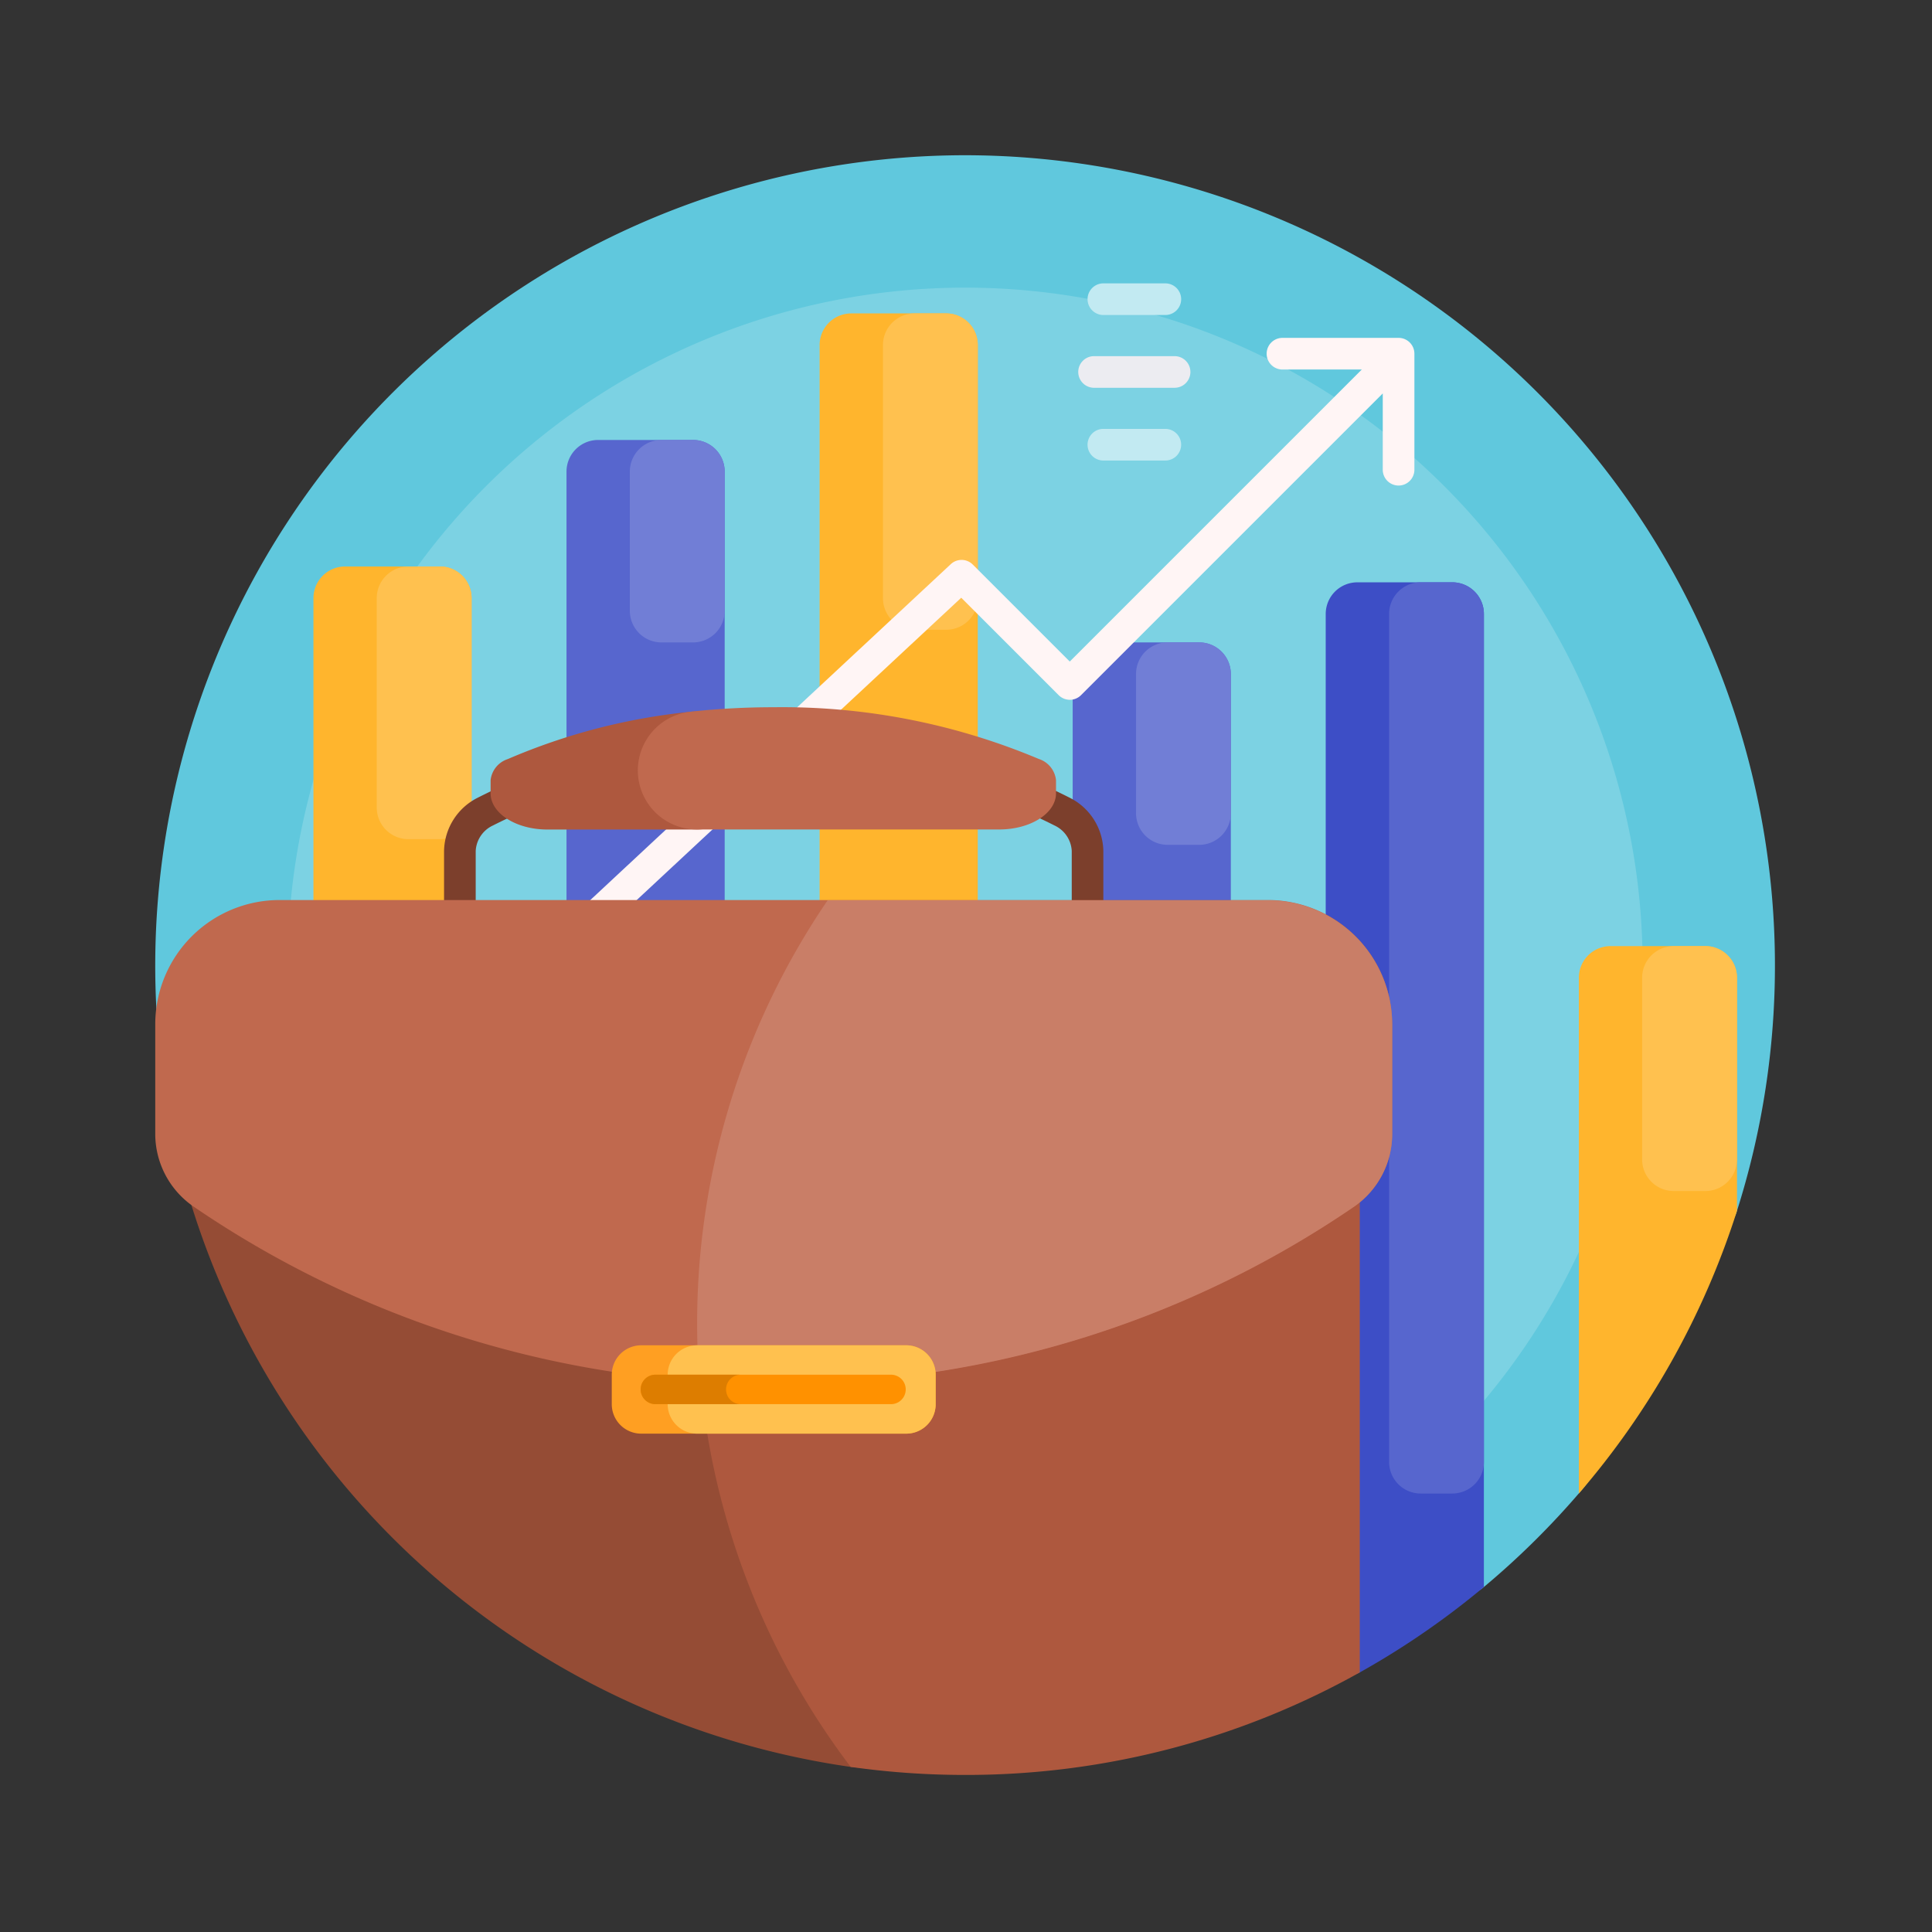 <svg id="business" xmlns="http://www.w3.org/2000/svg" width="112" height="112" viewBox="0 0 112 112">
  <rect x="0" y="0" width="112" height="112" fill="#333333" stroke="none"/>
  <rect id="Rectangle_10063" data-name="Rectangle 10063" width="112" height="112" fill="none"/>
  <g id="Group_13083" data-name="Group 13083" transform="translate(-696.051 -456.202)">
    <path id="Path_4428" data-name="Path 4428" d="M84.277,68.4V73.09a6.645,6.645,0,0,1-1.6,4.311,47.225,47.225,0,0,1-5.7,5.638,1.646,1.646,0,0,1-2.7-1.263A10.226,10.226,0,0,0,64.049,71.55H21.392A21.159,21.159,0,0,1,.411,53.189,46.985,46.985,0,0,1,46.852,0,46.983,46.983,0,0,1,91.658,61.309a1.158,1.158,0,0,1-1.1.807,6.28,6.28,0,0,0-6.28,6.28Z" transform="translate(705.051 465.201)" fill="#60c8dd"/>
    <path id="Path_4429" data-name="Path 4429" d="M120.4,81.124A39.273,39.273,0,1,1,81.124,41.851,39.273,39.273,0,0,1,120.4,81.124Z" transform="translate(670.875 431.026)" fill="#7cd2e3"/>
    <path id="Path_4430" data-name="Path 4430" d="M379.169,136.834v56.407a47.058,47.058,0,0,1-7.184,4.948A1.338,1.338,0,0,1,370,197.016V136.834A1.834,1.834,0,0,1,371.834,135h5.5A1.834,1.834,0,0,1,379.169,136.834Z" transform="translate(402.904 354.96)" fill="#3d4ec6"/>
    <path id="Path_4431" data-name="Path 4431" d="M57.336,114.186h-5.5A1.834,1.834,0,0,1,50,112.352V66.505a1.834,1.834,0,0,1,1.834-1.834h5.5a1.834,1.834,0,0,1,1.834,1.834v45.847A1.834,1.834,0,0,1,57.336,114.186Zm75.19-12.161V88.512a1.834,1.834,0,0,0-1.834-1.834h-5.5a1.834,1.834,0,0,0-1.834,1.834v29.9A46.871,46.871,0,0,0,132.525,102.025ZM88.512,97.681V51.834A1.834,1.834,0,0,0,86.678,50h-5.5a1.834,1.834,0,0,0-1.834,1.834V97.681a1.834,1.834,0,0,0,1.834,1.834h5.5A1.834,1.834,0,0,0,88.512,97.681Z" transform="translate(664.221 424.371)" fill="#ffb52d"/>
    <path id="Path_4432" data-name="Path 4432" d="M103.027,68.339H101.2a1.834,1.834,0,0,1-1.834-1.834V51.834A1.834,1.834,0,0,1,101.2,50h1.83a1.834,1.834,0,0,1,1.834,1.834V66.505A1.834,1.834,0,0,1,103.027,68.339Zm45.847,30.7V88.512a1.834,1.834,0,0,0-1.834-1.834h-1.83a1.834,1.834,0,0,0-1.834,1.834V99.043a1.834,1.834,0,0,0,1.834,1.834h1.83A1.834,1.834,0,0,0,148.874,99.043Zm-73.356-20.4V66.505a1.834,1.834,0,0,0-1.834-1.834h-1.83a1.834,1.834,0,0,0-1.834,1.834V78.644a1.834,1.834,0,0,0,1.834,1.834h1.83a1.834,1.834,0,0,0,1.834-1.834Z" transform="translate(647.871 424.371)" fill="#ffc14f"/>
    <path id="Path_4433" data-name="Path 4433" d="M166.678,146.851h-5.5a1.834,1.834,0,0,1-1.834-1.834V103.571a1.834,1.834,0,0,1,1.834-1.834h5.5a1.834,1.834,0,0,1,1.834,1.834v41.446A1.834,1.834,0,0,1,166.678,146.851Zm-27.508-9.169V91.834A1.834,1.834,0,0,0,137.336,90h-5.5A1.834,1.834,0,0,0,130,91.834v45.847a1.834,1.834,0,0,0,1.834,1.834h5.5A1.834,1.834,0,0,0,139.169,137.681Zm42.18,13.395h-1.83a1.834,1.834,0,0,1-1.834-1.834V100.086a1.834,1.834,0,0,1,1.834-1.834h1.83a1.834,1.834,0,0,1,1.834,1.834v49.155A1.834,1.834,0,0,1,181.349,151.076Z" transform="translate(598.892 391.707)" fill="#5766ce"/>
    <path id="Path_4434" data-name="Path 4434" d="M153.685,101.737h-1.83a1.834,1.834,0,0,1-1.834-1.834V91.834A1.834,1.834,0,0,1,151.855,90h1.83a1.834,1.834,0,0,1,1.834,1.834V99.9A1.834,1.834,0,0,1,153.685,101.737Zm31.176,9.9v-8.069a1.834,1.834,0,0,0-1.834-1.834H181.2a1.834,1.834,0,0,0-1.834,1.834v8.069a1.834,1.834,0,0,0,1.834,1.834h1.83A1.834,1.834,0,0,0,184.861,111.64Z" transform="translate(582.542 391.707)" fill="#717ed6"/>
    <path id="Path_4435" data-name="Path 4435" d="M179.808,58.648v6.725a.917.917,0,0,1-1.834,0V60.95l-17.49,17.49a.917.917,0,0,1-1.3,0l-5.646-5.646-21.2,19.75a.917.917,0,0,1-1.251-1.341l21.845-20.355a.917.917,0,0,1,1.274.022l5.624,5.624,16.93-16.93h-4.6a.917.917,0,0,1,0-1.834h6.725A.917.917,0,0,1,179.808,58.648Z" transform="translate(598.237 418.059)" fill="#fff5f5"/>
    <path id="Path_4436" data-name="Path 4436" d="M127.566,184.866a38.011,38.011,0,0,0-34.327,0,3.527,3.527,0,0,0-1.947,3.082v4.274c0,2.442,2.333,4.429,5.2,4.429h27.82c2.867,0,5.2-1.987,5.2-4.429v-4.274A3.526,3.526,0,0,0,127.566,184.866Zm.113,7.356c0,1.431-1.51,2.595-3.366,2.595H96.493c-1.856,0-3.366-1.164-3.366-2.595v-4.274a1.726,1.726,0,0,1,.99-1.471,36.185,36.185,0,0,1,32.573,0,1.726,1.726,0,0,1,.99,1.471v4.274Z" transform="translate(630.501 317.583)" fill="#7c3f2c"/>
    <path id="Path_4437" data-name="Path 4437" d="M72.871,242.717V263.07a23.008,23.008,0,0,1-23.31,23.039,7.951,7.951,0,0,1-.883-.05A47,47,0,0,1,10.24,252.765V242.717a6.829,6.829,0,0,1,6.829-6.829H66.042A6.829,6.829,0,0,1,72.871,242.717Z" transform="translate(696.688 272.573)" fill="#954c35"/>
    <path id="Path_4438" data-name="Path 4438" d="M209.709,242.717v37.864a46.736,46.736,0,0,1-22.88,5.943,47.344,47.344,0,0,1-6.632-.465,43.727,43.727,0,0,1-1.9-50.171h24.587A6.829,6.829,0,0,1,209.709,242.717Z" transform="translate(565.17 272.573)" fill="#ae583e"/>
    <path id="Path_4439" data-name="Path 4439" d="M71.705,242.642v6.342a5.117,5.117,0,0,1-2.182,4.2,58.78,58.78,0,0,1-33.671,10.274A58.78,58.78,0,0,1,2.182,253.18,5.117,5.117,0,0,1,0,248.985v-6.343a7.206,7.206,0,0,1,7.206-7.206H64.5A7.206,7.206,0,0,1,71.705,242.642Z" transform="translate(705.051 272.942)" fill="#c0694e"/>
    <path id="Path_4440" data-name="Path 4440" d="M211.587,242.695v6.343a5.117,5.117,0,0,1-2.182,4.2,58.78,58.78,0,0,1-33.671,10.274q-2.18,0-4.317-.148-.121-1.627-.122-3.286a43.5,43.5,0,0,1,7.565-24.585h25.52A7.207,7.207,0,0,1,211.587,242.695Z" transform="translate(565.17 272.9)" fill="#c97e67"/>
    <path id="Path_4441" data-name="Path 4441" d="M161.37,381.306H146A1.707,1.707,0,0,1,144.3,379.6v-1.707A1.707,1.707,0,0,1,146,376.184H161.37a1.707,1.707,0,0,1,1.707,1.707V379.6A1.708,1.708,0,0,1,161.37,381.306Z" transform="translate(587.216 158.006)" fill="#ff9f22"/>
    <path id="Path_4442" data-name="Path 4442" d="M175.814,381.306H163.692a1.707,1.707,0,0,1-1.707-1.707v-1.707a1.707,1.707,0,0,1,1.707-1.707h12.122a1.707,1.707,0,0,1,1.707,1.707V379.6A1.708,1.708,0,0,1,175.814,381.306Z" transform="translate(572.772 158.006)" fill="#ffc14f"/>
    <path id="Path_4443" data-name="Path 4443" d="M168.119,387.2H154.461a.854.854,0,1,1,0-1.707h13.658a.854.854,0,0,1,0,1.707Z" transform="translate(579.613 150.402)" fill="#ff9100"/>
    <path id="Path_4444" data-name="Path 4444" d="M159.412,387.2h-4.951a.854.854,0,1,1,0-1.707h4.951a.854.854,0,1,0,0,1.707Z" transform="translate(579.613 150.402)" fill="#dd7d00"/>
    <path id="Path_4445" data-name="Path 4445" d="M121.378,179.239a3.422,3.422,0,0,1-3.422,3.422h-8.649c-1.819,0-3.294-.942-3.294-2.1V179.8a1.45,1.45,0,0,1,1-1.225,35.754,35.754,0,0,1,10.582-2.739,3.42,3.42,0,0,1,3.786,3.4Z" transform="translate(618.479 321.63)" fill="#ae583e"/>
    <path id="Path_4446" data-name="Path 4446" d="M176.8,178.733v.757c0,1.162-1.475,2.1-3.294,2.1H155.983a3.423,3.423,0,0,1-.39-6.824,44.127,44.127,0,0,1,4.821-.262,38.348,38.348,0,0,1,15.392,3A1.45,1.45,0,0,1,176.8,178.733Z" transform="translate(580.469 322.697)" fill="#c0694e"/>
    <path id="Path_4447" data-name="Path 4447" d="M298.274,64.417a.917.917,0,0,1-.917.917h-4.668a.917.917,0,0,1,0-1.834h4.668A.917.917,0,0,1,298.274,64.417Z" transform="translate(466.786 413.348)" fill="#ececf1"/>
    <path id="Path_4448" data-name="Path 4448" d="M300.133,49.853a.917.917,0,0,1-.917.917h-3.592a.917.917,0,0,1,0-1.834h3.592A.917.917,0,0,1,300.133,49.853Zm-4.508-7.519h3.592a.917.917,0,0,0,0-1.834h-3.592a.917.917,0,0,0,0,1.834Z" transform="translate(464.39 432.129)" fill="#c2eaf2"/>
  </g>
</svg>
